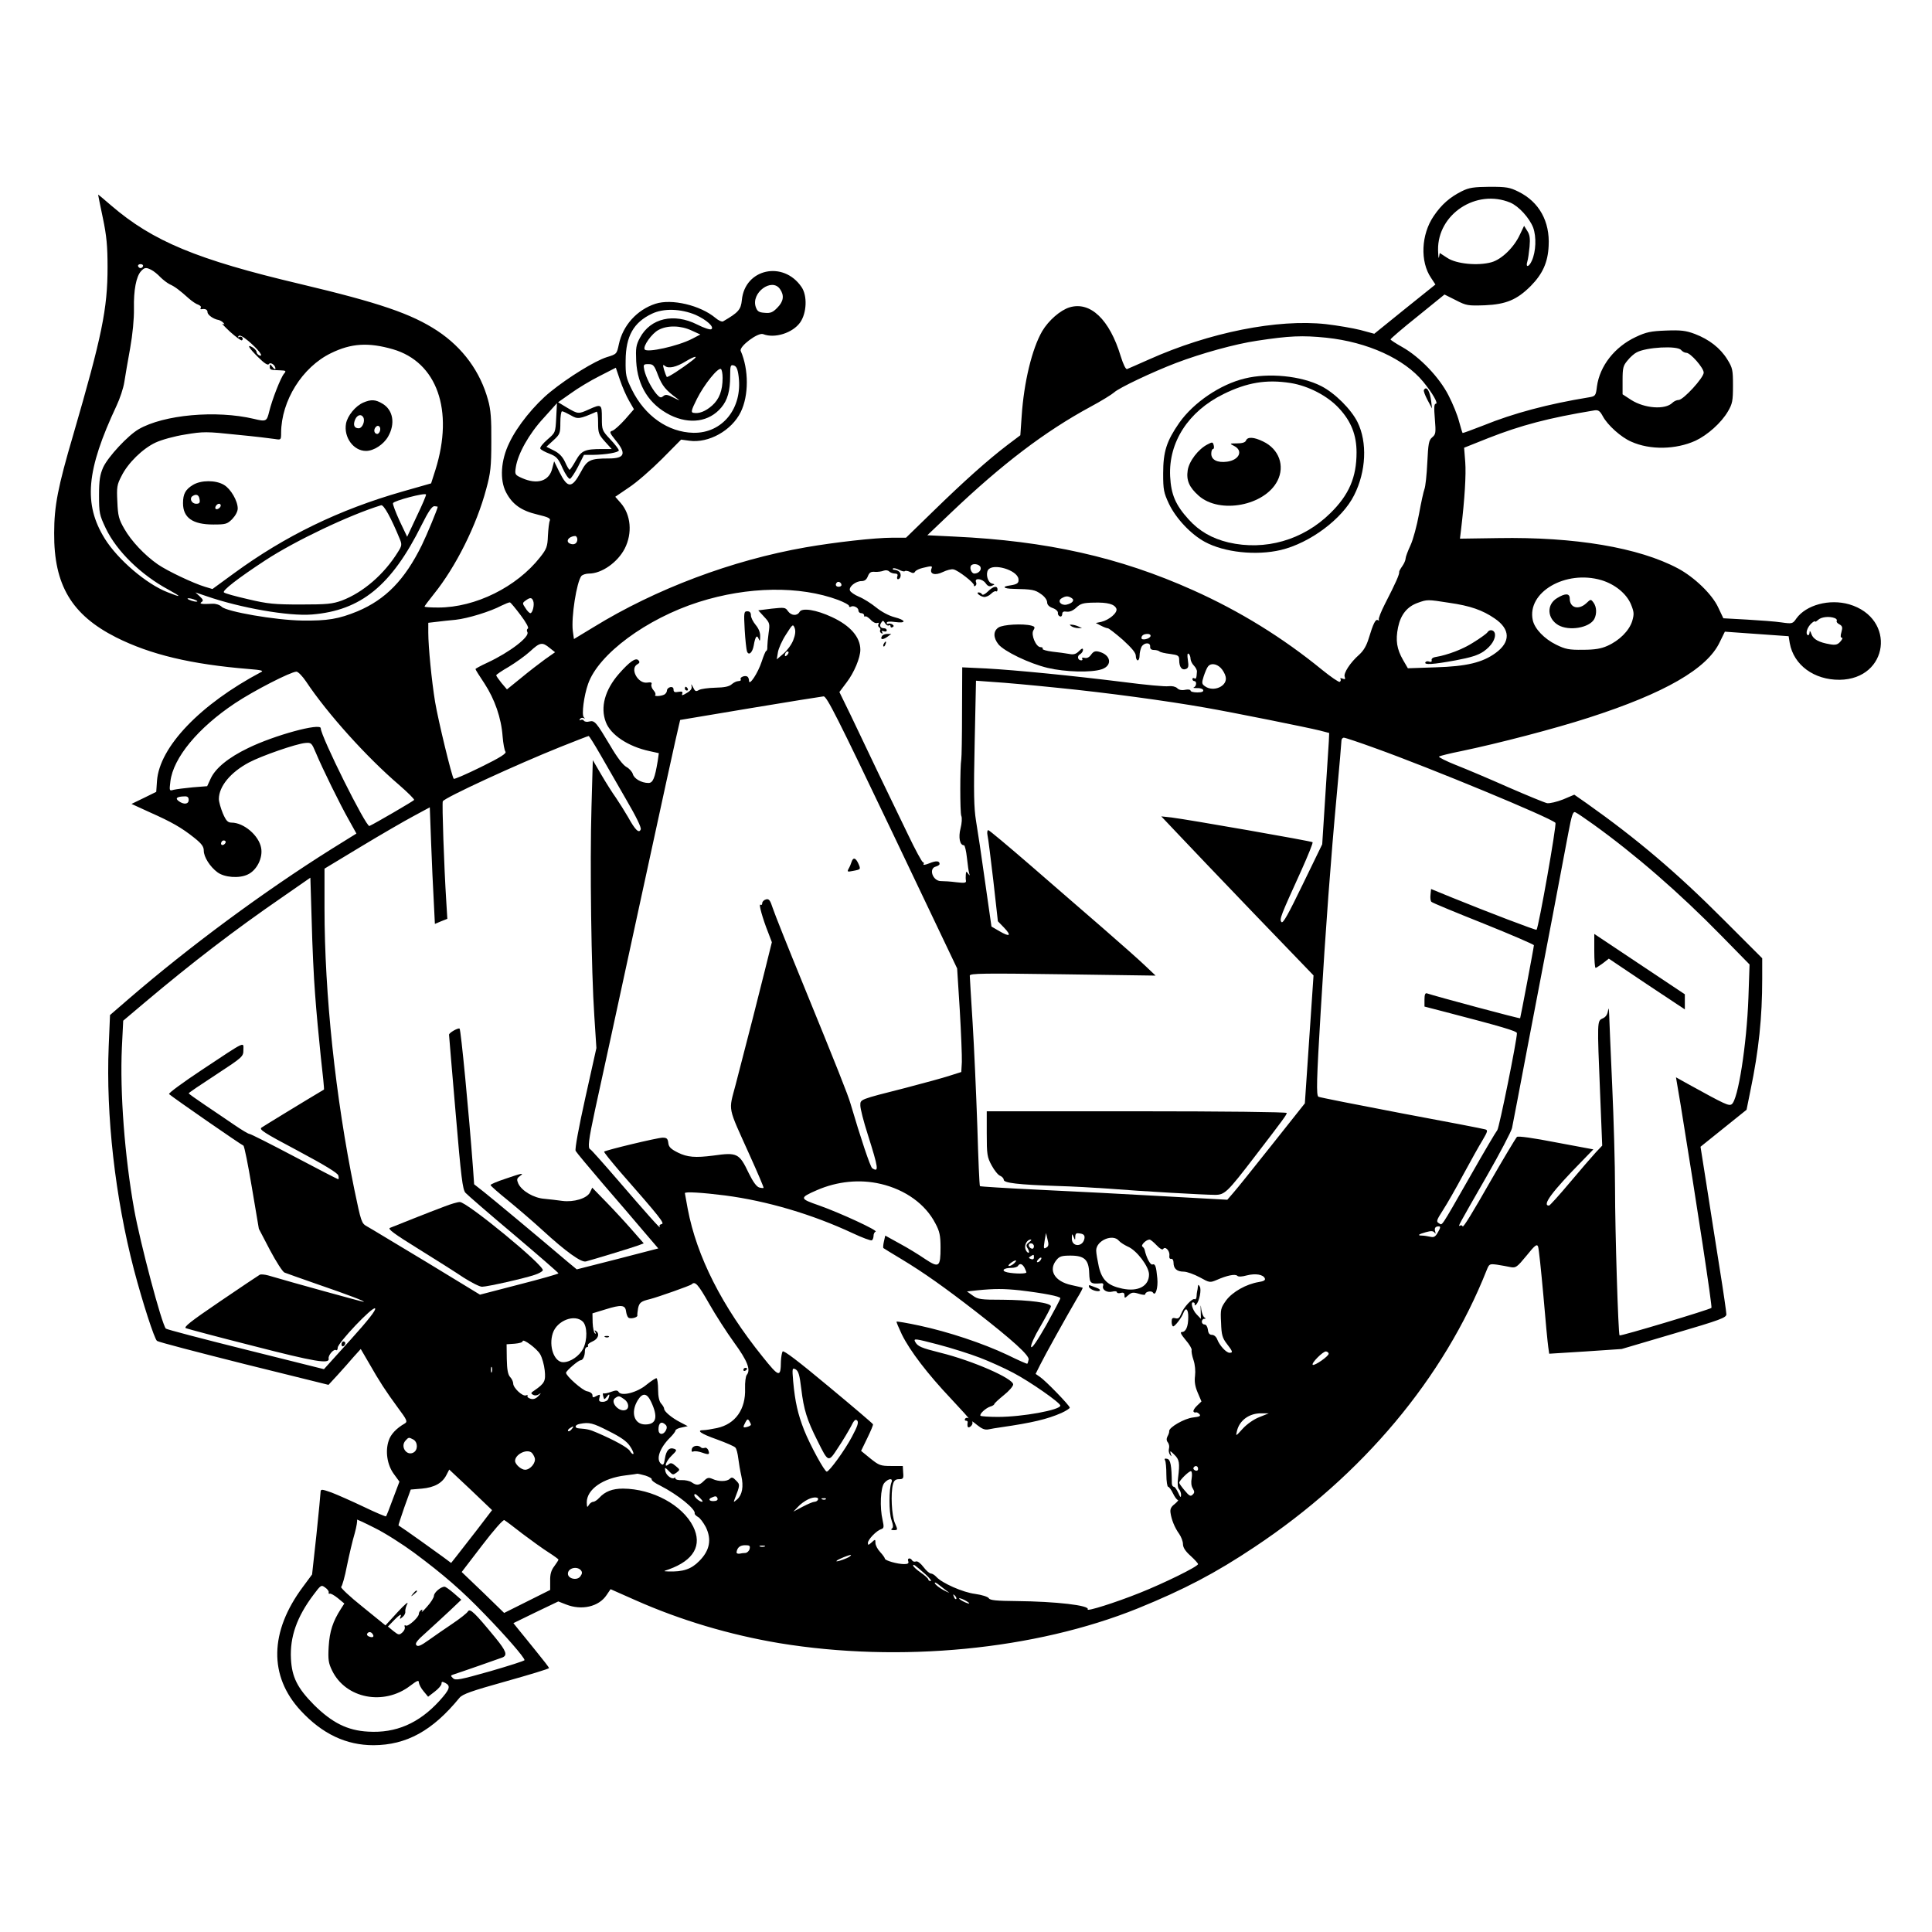<?xml version="1.0" standalone="no"?>
<!DOCTYPE svg PUBLIC "-//W3C//DTD SVG 20010904//EN"
 "http://www.w3.org/TR/2001/REC-SVG-20010904/DTD/svg10.dtd">
<svg version="1.0" xmlns="http://www.w3.org/2000/svg"
 width="1024pt" height="1024pt" viewBox="0 0 1024 1024"
 preserveAspectRatio="xMidYMid meet">
<g transform="translate(0,1024) scale(0.1,-0.1)"
fill="#000000" stroke="none">
<path d="M7749 9227 c-64 -32 -108 -70 -150 -132 -67 -98 -73 -242 -14 -328
l23 -35 -162 -130 -162 -131 -74 20 c-40 10 -122 24 -182 31 -256 28 -617 -43
-940 -188 -57 -25 -108 -48 -114 -50 -7 -3 -20 23 -34 68 -59 195 -161 292
-271 259 -49 -15 -111 -69 -145 -126 -54 -93 -97 -270 -109 -451 l-7 -101 -69
-52 c-106 -81 -231 -193 -390 -348 l-147 -143 -73 0 c-91 0 -304 -24 -459 -51
-389 -68 -794 -220 -1124 -423 l-104 -63 -6 43 c-9 72 20 260 46 292 6 6 24
12 40 12 67 0 151 59 189 132 42 82 33 180 -21 242 l-29 33 72 49 c40 26 118
94 175 151 l102 103 44 -6 c102 -14 224 54 272 152 43 88 43 225 0 324 -10 23
92 100 119 89 61 -24 156 6 196 62 35 50 39 142 7 188 -96 141 -300 97 -316
-69 -5 -51 -18 -66 -99 -113 -6 -4 -25 4 -41 18 -80 67 -232 103 -318 75 -98
-32 -173 -115 -194 -215 -11 -51 -11 -52 -64 -68 -63 -20 -203 -106 -299 -184
-84 -68 -176 -181 -218 -271 -45 -92 -51 -196 -17 -261 33 -64 81 -98 166
-118 58 -14 71 -20 66 -33 -4 -8 -8 -44 -10 -80 -2 -57 -7 -70 -41 -113 -124
-158 -343 -267 -540 -267 -40 0 -73 2 -73 5 0 3 23 33 50 67 116 144 226 364
277 556 23 84 27 118 27 252 1 119 -3 170 -17 219 -41 151 -134 278 -268 367
-138 91 -308 149 -729 249 -546 129 -780 226 -1001 416 -38 33 -69 59 -69 57
0 -2 11 -57 25 -123 20 -95 25 -150 25 -261 0 -222 -30 -366 -182 -889 -81
-275 -101 -377 -101 -520 -2 -276 93 -434 328 -553 183 -92 399 -143 704 -168
65 -5 80 -9 65 -16 -323 -171 -539 -397 -552 -577 l-4 -58 -65 -32 -66 -32 96
-44 c117 -52 168 -81 236 -135 40 -32 51 -47 51 -69 0 -33 33 -85 72 -114 37
-28 116 -34 161 -12 48 22 81 88 71 141 -12 66 -92 134 -157 134 -20 0 -29 10
-46 49 -11 27 -21 61 -21 76 0 67 62 142 160 194 66 35 250 99 298 103 32 3
34 0 56 -52 35 -84 130 -277 175 -356 l40 -72 -132 -82 c-360 -226 -755 -518
-1078 -797 l-96 -83 -7 -167 c-15 -363 34 -800 134 -1183 45 -171 108 -366
122 -377 7 -6 215 -60 461 -122 l448 -111 48 52 c26 29 65 72 85 96 l38 42 42
-72 c58 -102 91 -152 154 -238 50 -67 53 -75 37 -85 -44 -25 -75 -58 -85 -91
-19 -56 -8 -128 27 -176 l30 -41 -34 -90 c-18 -50 -35 -92 -37 -94 -2 -2 -55
20 -117 50 -63 30 -140 64 -171 76 -54 19 -58 19 -59 3 0 -9 -10 -111 -22
-227 l-23 -210 -48 -65 c-178 -238 -182 -474 -12 -657 114 -123 240 -183 386
-183 174 1 312 76 455 251 17 20 62 36 248 88 125 35 227 66 227 70 0 3 -30
42 -66 86 -35 44 -78 96 -94 116 l-29 36 119 58 119 57 41 -16 c83 -33 174
-12 215 50 l21 31 131 -58 c241 -107 501 -184 763 -228 639 -105 1355 -36
1900 184 246 100 412 187 620 326 573 381 1003 895 1230 1468 13 32 15 33 54
28 23 -4 55 -9 72 -13 28 -5 34 -1 85 61 44 55 55 63 61 48 4 -10 16 -126 28
-258 11 -132 23 -256 26 -275 l5 -35 192 12 192 13 278 82 c245 72 277 84 277
102 0 11 -16 122 -36 246 -20 124 -50 319 -68 433 l-33 209 122 98 122 98 21
104 c44 211 62 387 62 590 l0 109 -202 202 c-253 254 -464 432 -728 619 l-66
46 -59 -25 c-33 -13 -71 -22 -85 -20 -14 3 -106 41 -205 84 -99 44 -224 97
-278 118 -53 21 -94 42 -90 45 5 4 58 17 118 29 197 41 496 119 675 177 404
130 629 260 695 401 l27 55 84 -6 c46 -3 122 -9 169 -12 l85 -6 6 -37 c21
-116 129 -195 264 -194 261 3 302 326 51 400 -105 30 -228 -3 -280 -75 -19
-28 -22 -29 -78 -21 -32 5 -114 11 -183 15 l-126 7 -27 57 c-32 70 -127 161
-213 207 -208 111 -547 168 -953 161 l-203 -3 6 50 c19 160 27 289 22 356 l-6
76 128 51 c173 68 320 107 563 147 20 3 29 -3 44 -31 25 -47 97 -112 151 -135
100 -45 236 -42 340 5 64 30 137 95 172 155 24 41 27 56 27 137 0 83 -2 94
-30 139 -37 60 -96 106 -172 135 -48 18 -74 21 -153 18 -80 -3 -105 -8 -160
-34 -113 -53 -191 -154 -206 -262 -6 -50 -8 -52 -43 -58 -215 -35 -399 -84
-559 -149 -59 -23 -108 -41 -110 -40 -2 2 -10 29 -19 62 -8 32 -33 94 -56 138
-49 96 -152 203 -244 255 -34 19 -63 38 -63 41 0 4 64 59 143 122 l143 116 60
-30 c56 -29 64 -30 154 -27 112 5 170 29 243 102 63 64 91 125 95 213 7 129
-50 233 -160 287 -46 23 -64 26 -152 26 -84 -1 -109 -4 -147 -23z m256 -61
c45 -19 101 -81 121 -132 18 -49 15 -128 -7 -176 -15 -34 -34 -38 -24 -5 4 12
9 48 12 79 4 45 1 64 -12 84 l-17 27 -22 -46 c-31 -68 -97 -132 -151 -147 -72
-20 -186 -9 -234 23 l-40 26 -4 -22 c-2 -12 -4 5 -5 38 -3 190 203 326 383
251z m-7247 -337 c-2 -6 -8 -10 -13 -10 -5 0 -11 4 -13 10 -2 6 4 11 13 11 9
0 15 -5 13 -11z m45 -20 c12 -6 33 -23 47 -38 14 -14 36 -31 50 -38 27 -12 53
-32 101 -75 17 -15 39 -30 50 -33 10 -4 17 -11 13 -16 -3 -5 -2 -9 3 -8 21 4
33 -2 33 -16 0 -14 32 -37 59 -41 7 -2 19 -8 25 -15 8 -9 7 -10 -4 -5 -8 4 10
-15 40 -43 30 -27 58 -47 62 -45 5 3 6 10 2 15 -3 5 -10 6 -16 3 -7 -4 -8 -2
-4 4 5 8 22 0 52 -25 51 -43 85 -86 59 -77 -8 4 -15 11 -15 18 0 6 -9 17 -20
24 -35 21 -22 -2 29 -52 31 -31 51 -44 56 -36 8 13 35 -5 35 -24 0 -6 -7 -2
-15 8 -13 17 -15 18 -15 3 0 -18 3 -18 57 -20 28 -1 31 -3 19 -17 -18 -20 -64
-139 -79 -201 -13 -53 -16 -55 -82 -39 -199 47 -477 22 -610 -55 -57 -33 -162
-146 -188 -202 -17 -39 -22 -67 -22 -148 0 -95 2 -104 36 -176 58 -121 186
-246 333 -325 71 -39 69 -43 -6 -13 -113 44 -263 173 -332 283 -115 185 -99
363 62 706 17 36 36 92 41 125 5 33 19 114 31 180 13 73 21 155 20 210 -2 97
12 169 37 197 19 21 27 22 56 7z m3331 -101 c24 -34 19 -66 -14 -99 -24 -25
-37 -30 -67 -27 -31 2 -39 8 -47 30 -27 76 85 158 128 96z m-447 -137 c58 -26
101 -65 83 -76 -6 -4 -40 7 -75 25 -123 62 -247 34 -303 -70 -21 -39 -23 -55
-20 -125 7 -131 69 -229 180 -285 104 -51 207 -36 271 40 33 39 47 88 47 167
0 55 2 61 19 56 14 -4 21 -18 26 -59 21 -168 -86 -301 -240 -298 -134 3 -257
89 -326 229 -31 63 -34 77 -33 155 1 128 42 201 139 247 62 30 153 27 232 -6z
m-21 -83 l46 -21 -44 -23 c-76 -39 -240 -75 -251 -56 -11 16 38 85 73 103 47
26 119 24 176 -3z m3364 -38 c219 -23 413 -112 513 -233 50 -61 82 -117 67
-117 -9 0 -10 -21 -5 -80 6 -74 5 -82 -14 -98 -18 -15 -21 -32 -26 -134 -3
-65 -10 -128 -15 -140 -5 -13 -18 -72 -29 -133 -11 -60 -31 -135 -45 -165 -14
-30 -26 -62 -26 -70 0 -9 -8 -27 -17 -40 -10 -14 -17 -27 -17 -30 3 -12 -19
-61 -75 -170 -21 -41 -36 -79 -33 -84 3 -5 1 -6 -5 -3 -12 8 -25 -19 -48 -95
-12 -40 -27 -66 -51 -88 -47 -41 -84 -98 -77 -117 5 -13 2 -15 -11 -10 -9 4
-15 3 -11 -2 3 -5 1 -12 -4 -15 -5 -3 -47 26 -94 64 -208 170 -436 311 -684
422 -390 175 -775 261 -1265 284 l-143 7 125 119 c271 258 498 431 740 562 58
31 114 66 125 76 25 24 205 109 328 156 134 51 314 101 430 118 171 26 239 29
367 16z m-4948 -61 c234 -68 325 -323 226 -639 l-23 -72 -151 -43 c-336 -96
-622 -235 -893 -433 l-115 -84 -40 12 c-60 18 -198 83 -250 119 -69 48 -140
123 -177 188 -29 50 -34 69 -37 143 -4 78 -2 91 22 137 34 69 112 145 180 177
32 15 100 34 158 43 96 16 112 16 272 -1 94 -9 186 -20 204 -23 31 -5 32 -5
32 33 1 170 112 348 264 422 108 53 199 58 328 21z m6828 -4 c7 -8 19 -15 28
-15 22 0 92 -80 92 -105 0 -27 -108 -145 -133 -145 -10 0 -25 -7 -33 -15 -38
-38 -147 -30 -218 15 l-46 30 0 74 c0 66 3 78 26 105 14 18 36 37 48 43 51 28
216 37 236 13z m-5240 -55 c-58 -45 -131 -92 -136 -88 -2 3 -9 20 -14 37 -8
28 -7 31 5 21 18 -15 60 -6 110 25 48 29 70 32 35 5z m-182 -80 c22 -55 40
-78 102 -123 17 -12 11 -10 -17 4 -35 18 -45 20 -58 9 -12 -10 -18 -8 -35 11
-28 33 -56 88 -65 127 -6 30 -5 32 22 32 25 0 31 -6 51 -60z m-154 -134 l26
-45 -47 -54 c-27 -30 -57 -57 -67 -60 -17 -5 -16 -10 17 -51 58 -70 49 -96
-36 -96 -99 0 -115 -8 -148 -71 -48 -89 -70 -89 -114 -1 l-28 57 -10 -38 c-16
-67 -79 -87 -160 -51 -38 17 -39 19 -33 58 11 71 70 177 147 260 l71 79 -4
-78 c-4 -78 -4 -78 -47 -115 -24 -21 -41 -42 -37 -48 3 -6 25 -18 49 -27 36
-14 46 -24 69 -77 15 -33 33 -58 39 -56 6 2 26 32 43 65 l31 62 46 0 c71 1
139 13 139 24 0 5 -20 32 -45 58 -44 47 -45 50 -45 114 0 73 -2 75 -69 45 -55
-25 -57 -25 -115 9 l-48 29 67 47 c37 27 105 68 153 92 l86 44 22 -65 c12 -36
34 -86 48 -110z m496 121 c0 -67 -18 -113 -55 -146 -36 -32 -71 -45 -100 -39
-14 2 -11 14 19 74 38 76 112 168 127 158 5 -3 9 -24 9 -47z m-805 -198 c37
-22 46 -21 137 19 5 2 8 -24 8 -57 0 -56 3 -64 36 -101 l36 -40 -50 0 c-92 0
-110 -8 -140 -61 -15 -27 -30 -49 -33 -49 -3 0 -14 18 -24 41 -13 28 -31 47
-59 61 l-40 20 37 34 c35 32 37 38 37 94 0 33 4 60 9 60 6 0 26 -10 46 -21z
m-816 -535 l-51 -109 -40 84 c-21 46 -37 88 -35 94 4 13 171 57 175 46 2 -3
-20 -55 -49 -115z m-90 -121 c12 -29 11 -36 -10 -69 -73 -118 -184 -214 -297
-257 -50 -18 -78 -21 -217 -21 -140 0 -175 3 -280 28 -66 15 -124 31 -128 36
-11 9 74 75 219 170 157 103 447 241 614 292 14 4 53 -67 99 -179z m201 171
c0 -10 -58 -150 -84 -203 -91 -185 -192 -288 -341 -351 -100 -41 -159 -51
-295 -49 -140 2 -399 47 -425 73 -10 10 -31 17 -49 16 -56 -3 -72 -1 -58 9 11
7 9 13 -9 30 l-23 21 59 -20 c179 -62 435 -107 558 -97 260 21 422 153 582
475 36 72 55 100 68 99 9 -1 17 -2 17 -3z m740 -173 c0 -21 -17 -31 -37 -23
-28 10 -11 39 25 41 6 1 12 -8 12 -18z m2137 -147 c6 -16 -11 -34 -33 -34 -14
0 -26 28 -18 41 9 15 44 10 51 -7z m-260 -8 c-11 -29 19 -38 60 -18 21 10 46
17 57 14 25 -5 112 -73 108 -84 -1 -5 2 -7 7 -3 6 3 8 12 4 20 -9 24 34 18 51
-6 11 -16 20 -19 33 -14 17 8 17 8 1 12 -22 5 -35 50 -21 72 25 38 154 0 161
-47 3 -22 -5 -29 -45 -35 -45 -6 -35 -17 18 -18 101 -2 115 -5 147 -28 18 -12
32 -31 32 -43 0 -13 10 -24 30 -31 17 -6 29 -18 27 -26 -1 -7 4 -16 11 -18 6
-3 12 3 12 12 0 12 7 16 24 13 16 -2 34 6 51 22 22 21 37 25 92 26 74 2 110
-8 120 -32 8 -21 -38 -60 -80 -70 l-29 -6 27 -14 c15 -8 32 -14 37 -14 5 0 41
-28 79 -61 48 -44 69 -69 69 -85 0 -13 5 -24 10 -24 6 0 10 12 10 26 0 14 5
34 10 45 13 24 48 26 46 2 -1 -12 6 -18 21 -18 12 0 25 -4 29 -8 4 -4 29 -10
56 -13 43 -6 48 -9 48 -33 0 -36 14 -55 35 -47 14 5 16 14 11 47 -4 27 -3 38
4 34 5 -3 10 -15 10 -26 0 -10 8 -27 18 -37 9 -9 17 -24 16 -32 -2 -35 -5 -41
-14 -35 -5 3 -10 1 -10 -4 0 -6 5 -11 10 -11 14 0 12 -27 -2 -33 -7 -3 0 -4
16 -4 16 1 31 -4 33 -10 3 -9 -7 -13 -31 -13 -20 0 -36 4 -36 10 0 5 -13 7
-28 4 -18 -4 -34 -1 -43 9 -9 8 -27 12 -45 10 -17 -3 -124 7 -239 22 -273 34
-568 63 -727 72 l-128 6 -1 -234 c0 -129 -2 -243 -4 -253 -7 -39 -7 -282 0
-300 5 -10 3 -40 -4 -67 -12 -47 -4 -89 18 -89 5 0 12 -30 16 -67 4 -36 9 -74
12 -82 4 -14 4 -14 -6 -1 -9 13 -11 12 -12 -5 -1 -11 -1 -26 1 -34 1 -11 -9
-12 -52 -7 -29 4 -65 6 -80 6 -44 -1 -68 67 -28 77 11 3 20 9 20 14 0 17 -19
18 -55 3 -20 -8 -34 -10 -30 -5 3 6 2 11 -3 11 -5 0 -41 66 -80 148 -39 81
-110 228 -158 327 -47 99 -113 236 -145 304 l-60 123 39 52 c39 51 72 130 72
172 0 67 -53 128 -150 173 -83 39 -159 51 -172 28 -13 -23 -44 -21 -62 4 -13
20 -19 20 -86 13 l-71 -9 31 -34 c30 -32 31 -37 24 -85 -4 -28 -7 -61 -7 -73
1 -13 -2 -23 -6 -23 -3 0 -14 -26 -24 -57 -20 -61 -67 -132 -67 -101 0 9 -4
19 -9 22 -13 8 -42 -4 -35 -15 3 -5 -3 -9 -12 -9 -10 0 -26 -8 -36 -17 -14
-12 -38 -17 -86 -18 -37 -1 -76 -6 -87 -12 -17 -10 -21 -8 -32 15 -8 16 -11
19 -8 7 4 -15 -3 -25 -25 -38 -23 -14 -28 -15 -24 -4 4 11 -1 13 -20 10 -20
-4 -26 -1 -26 12 0 10 -6 15 -17 13 -10 -2 -18 -10 -18 -18 0 -8 -7 -18 -15
-22 -20 -9 -55 -10 -47 -1 4 3 0 14 -9 24 -9 10 -14 24 -11 32 4 10 -3 12 -23
9 -49 -7 -93 74 -52 97 13 7 14 13 5 22 -14 14 -46 -8 -103 -73 -74 -85 -99
-177 -69 -255 25 -68 119 -130 231 -154 l50 -11 -6 -42 c-15 -90 -25 -116 -49
-116 -37 0 -77 23 -83 48 -4 12 -19 29 -34 37 -17 9 -49 50 -85 112 -74 124
-83 136 -111 129 -13 -4 -26 -1 -29 4 -4 6 -11 7 -17 4 -7 -4 -8 -2 -4 5 4 6
13 8 19 5 9 -5 9 -4 1 5 -12 13 1 114 23 176 55 158 310 346 586 434 261 83
536 87 740 11 31 -12 57 -26 57 -31 0 -6 4 -8 9 -5 14 9 41 -4 41 -20 0 -8 7
-14 15 -14 8 0 15 -5 15 -12 0 -6 3 -9 6 -5 3 3 16 -5 28 -17 11 -13 27 -21
35 -18 8 3 11 0 7 -6 -3 -6 -2 -13 4 -17 6 -4 8 -10 5 -15 -3 -5 0 -12 6 -16
8 -4 9 -3 5 4 -5 8 -2 10 8 6 9 -3 16 -1 16 5 0 6 -6 11 -14 11 -20 0 -27 13
-15 30 8 13 11 12 20 -3 6 -9 14 -15 20 -12 5 4 9 1 9 -5 0 -6 5 -8 11 -4 8 4
7 9 -2 15 -7 4 -17 5 -21 3 -4 -3 -8 -1 -8 5 0 7 17 8 45 4 61 -8 58 10 -5 26
-30 8 -69 29 -97 52 -26 21 -67 47 -90 56 -24 10 -45 25 -48 33 -8 19 30 50
61 50 17 0 27 8 34 26 8 20 16 25 38 23 15 -1 35 2 45 6 11 4 23 3 30 -4 6 -6
20 -11 30 -11 13 0 17 -5 13 -15 -3 -8 -1 -15 3 -15 15 0 20 27 8 39 -6 6 -18
11 -26 11 -8 0 -11 3 -8 7 4 3 18 0 32 -7 14 -7 28 -11 31 -7 4 3 16 1 27 -4
14 -8 22 -8 27 1 4 7 23 16 41 20 49 12 52 11 46 -4z m3551 -61 c72 -22 132
-71 156 -127 17 -42 18 -52 7 -90 -16 -51 -68 -103 -131 -131 -33 -15 -67 -21
-130 -21 -74 -1 -93 3 -142 27 -63 31 -114 84 -124 130 -32 148 174 268 364
212z m-4028 -26 c0 -5 -7 -9 -15 -9 -15 0 -20 12 -9 23 8 8 24 -1 24 -14z
m1220 -69 c18 -11 4 -28 -28 -35 -30 -5 -49 20 -25 34 22 13 34 13 53 1z
m-4645 -10 c13 -5 14 -9 5 -9 -8 0 -24 4 -35 9 -13 5 -14 9 -5 9 8 0 24 -4 35
-9z m1791 -5 c8 -19 -3 -65 -15 -65 -5 0 -17 12 -26 27 -17 25 -17 27 1 40 23
17 33 17 40 -2z m4855 -10 c112 -16 177 -39 241 -83 84 -57 85 -125 5 -183
-70 -51 -154 -71 -318 -76 l-147 -5 -25 43 c-34 59 -41 105 -27 174 14 67 48
110 105 130 50 18 51 18 166 0z m-4922 -65 c29 -38 45 -68 39 -71 -6 -4 -7
-12 -3 -19 15 -24 -93 -107 -211 -162 -35 -16 -64 -32 -64 -34 0 -3 21 -37 48
-77 54 -83 89 -182 96 -281 3 -37 10 -74 15 -80 7 -9 -27 -31 -129 -81 -77
-38 -142 -66 -145 -63 -10 10 -82 307 -99 408 -18 110 -36 292 -36 367 l0 52
43 5 c23 3 69 8 102 11 65 7 185 44 243 75 21 10 40 18 45 17 4 -1 29 -31 56
-67z m6965 -16 c9 -3 14 -10 11 -15 -3 -4 3 -13 14 -18 16 -9 18 -16 11 -41
-6 -20 -5 -30 2 -30 6 0 3 -9 -8 -21 -14 -16 -26 -19 -54 -14 -59 10 -89 26
-99 54 -6 18 -10 20 -10 8 -1 -10 -5 -16 -10 -13 -13 8 -2 42 20 62 10 9 19
14 19 10 0 -4 7 0 16 8 16 16 59 21 88 10z m-5520 -118 c-9 -23 -32 -54 -52
-71 l-35 -30 6 37 c3 20 22 63 43 95 35 55 37 57 46 34 6 -17 3 -37 -8 -65z
m1894 22 c-5 -15 -48 -24 -48 -10 0 14 12 22 33 22 10 0 17 -5 15 -12z m-3185
-62 l29 -23 -54 -38 c-29 -21 -86 -65 -127 -99 l-74 -60 -29 34 c-15 19 -28
37 -28 41 0 3 30 24 67 45 36 22 87 58 112 81 53 49 65 51 104 19z m1259 -38
c-7 -7 -12 -8 -12 -2 0 14 12 26 19 19 2 -3 -1 -11 -7 -17z m2298 -68 c11 -11
23 -32 26 -46 13 -50 -64 -85 -110 -51 -17 12 -17 18 -6 53 7 21 17 45 23 52
14 18 44 15 67 -8z m-4848 -72 c113 -170 322 -402 494 -549 46 -40 81 -75 79
-79 -4 -6 -208 -125 -237 -138 -17 -8 -258 476 -258 518 0 30 -246 -37 -385
-105 -104 -50 -174 -107 -199 -163 l-18 -39 -76 -6 c-43 -4 -88 -10 -101 -13
-24 -7 -24 -6 -18 44 15 125 146 284 343 415 99 66 294 166 325 167 9 0 32
-24 51 -52z m3988 -34 c252 -25 577 -69 780 -105 149 -26 541 -105 605 -121
l50 -13 -2 -45 c-2 -25 -10 -157 -19 -295 l-16 -250 -103 -212 c-77 -159 -105
-210 -113 -200 -12 14 -5 31 106 275 35 78 62 145 59 148 -6 6 -659 120 -747
131 l-55 6 90 -95 c50 -53 231 -243 403 -422 l314 -326 -23 -339 -23 -339
-173 -218 c-96 -121 -188 -236 -206 -256 l-32 -37 -345 19 c-190 11 -484 26
-654 34 -169 8 -310 17 -312 19 -3 2 -9 145 -14 318 -6 173 -17 420 -25 549
-8 129 -15 241 -15 249 0 12 76 13 493 7 l492 -7 -56 53 c-30 29 -132 119
-225 200 -93 80 -265 230 -383 332 -118 102 -218 186 -223 186 -5 0 -7 -12 -4
-27 4 -16 17 -124 31 -242 l24 -214 32 -33 c42 -44 32 -52 -23 -20 l-43 25
-34 238 c-18 131 -40 276 -48 323 -11 69 -13 147 -7 414 l7 328 96 -7 c53 -3
206 -17 341 -31z m-881 -765 l344 -722 14 -221 c7 -121 12 -245 11 -275 l-3
-53 -60 -19 c-33 -11 -139 -40 -235 -65 -248 -63 -240 -60 -240 -94 0 -16 17
-84 39 -152 58 -183 60 -203 24 -180 -10 6 -62 162 -115 342 -13 46 -74 199
-250 630 -80 195 -153 378 -162 406 -14 43 -20 51 -36 47 -11 -3 -20 -12 -20
-20 0 -8 -4 -12 -10 -8 -10 6 12 -74 42 -149 l19 -50 -36 -145 c-34 -138 -83
-329 -156 -610 -38 -145 -45 -108 75 -375 42 -93 75 -170 73 -172 -1 -2 -12
-1 -23 2 -14 4 -33 30 -55 75 -51 107 -61 112 -189 94 -94 -12 -137 -9 -187
16 -38 19 -49 30 -51 52 -3 22 -8 27 -30 27 -27 0 -301 -66 -310 -74 -2 -3 36
-50 84 -106 215 -245 238 -275 221 -278 -10 -2 -14 -8 -10 -15 10 -19 -75 77
-224 250 -75 87 -140 160 -144 161 -15 6 -10 47 25 210 19 86 125 573 235
1082 110 509 204 938 209 954 l7 30 370 62 c204 34 379 62 390 63 17 1 73
-111 364 -720z m-1548 413 c30 -53 93 -161 138 -240 52 -89 81 -148 77 -158
-9 -23 -29 -4 -67 65 -18 31 -47 77 -64 102 -18 25 -53 80 -78 123 l-45 77 -7
-248 c-9 -299 -1 -874 15 -1108 l11 -170 -59 -265 c-34 -153 -56 -271 -51
-280 4 -8 70 -87 146 -176 76 -88 173 -201 215 -251 l77 -90 -216 -56 -216
-55 -46 38 c-161 137 -404 339 -447 373 l-51 40 -6 86 c-22 296 -64 731 -71
739 -7 6 -56 -22 -56 -32 0 -6 16 -193 35 -415 29 -343 37 -406 52 -423 10
-11 125 -111 256 -221 130 -110 237 -203 237 -206 0 -3 -94 -30 -208 -59
l-208 -54 -284 173 c-157 94 -298 180 -315 189 -29 16 -31 23 -67 196 -100
488 -158 1036 -158 1490 l0 210 192 116 c106 64 232 137 279 162 l87 47 7
-188 c4 -104 10 -242 14 -309 l6 -121 33 14 33 13 -6 98 c-11 171 -23 517 -18
525 11 20 391 195 623 288 80 32 147 58 150 58 3 0 30 -43 61 -97z m4109 32
c295 -106 921 -365 954 -395 8 -7 -89 -555 -100 -567 -3 -4 -257 93 -449 171
l-110 45 -3 -30 c-2 -17 0 -34 5 -38 4 -5 128 -56 276 -115 147 -59 267 -111
267 -115 0 -10 -71 -384 -73 -387 -3 -3 -447 116 -494 132 -9 3 -13 -7 -13
-33 l0 -37 108 -28 c300 -78 382 -102 382 -113 0 -38 -94 -502 -104 -514 -7
-8 -72 -118 -144 -245 -163 -285 -146 -259 -166 -248 -15 8 -12 16 22 69 21
32 70 118 108 189 39 72 84 153 102 182 27 46 29 53 14 57 -9 3 -210 42 -447
86 -236 45 -433 84 -437 87 -12 7 -10 88 12 453 26 440 54 812 85 1147 14 150
25 280 25 288 0 8 6 15 13 15 7 0 82 -25 167 -56z m-6290 -274 c0 -23 -26 -26
-53 -6 -20 15 -10 24 31 25 16 1 22 -5 22 -19z m7443 -128 c224 -161 459 -365
681 -592 l149 -152 -6 -176 c-9 -248 -55 -544 -89 -565 -15 -10 -33 -2 -234
109 l-61 34 25 -148 c87 -535 168 -1068 163 -1074 -8 -9 -482 -151 -487 -146
-7 7 -24 554 -24 778 0 124 -7 369 -15 545 -8 176 -15 345 -16 375 -1 34 -4
43 -6 24 -3 -21 -12 -35 -29 -42 -29 -14 -29 -10 -13 -400 l11 -274 -34 -36
c-19 -21 -81 -92 -137 -159 -57 -68 -107 -123 -111 -123 -39 0 16 74 175 236
l60 62 -198 37 c-118 23 -201 35 -207 29 -8 -9 -75 -121 -141 -236 -94 -165
-144 -247 -147 -238 -2 6 -8 7 -14 4 -13 -8 -10 -3 142 262 70 122 130 237
134 255 4 19 41 212 82 429 42 217 102 535 135 705 32 171 69 363 81 428 18
96 25 117 37 112 8 -3 51 -32 94 -63z m-7252 -105 c-13 -13 -26 -3 -16 12 3 6
11 8 17 5 6 -4 6 -10 -1 -17z m479 -796 c6 -86 20 -234 30 -330 11 -96 19
-175 17 -176 -96 -57 -317 -192 -330 -201 -16 -10 8 -26 191 -123 144 -77 211
-118 215 -131 3 -11 3 -20 -1 -20 -3 0 -107 54 -232 120 -125 66 -232 120
-238 120 -6 0 -41 21 -79 47 -37 25 -107 73 -155 105 -49 33 -88 61 -88 63 0
3 65 47 145 99 142 93 145 96 145 131 0 43 19 53 -219 -105 -101 -67 -180
-125 -175 -129 27 -23 381 -268 394 -273 5 -2 25 -102 45 -222 l37 -219 59
-113 c33 -62 67 -115 77 -119 9 -4 87 -31 172 -61 169 -58 260 -93 247 -94 -7
0 -378 102 -506 140 -19 5 -39 7 -45 3 -6 -3 -101 -67 -210 -141 -159 -108
-195 -137 -180 -142 10 -4 171 -47 357 -94 326 -84 405 -97 399 -67 -4 17 27
53 39 45 5 -3 9 3 9 13 1 26 186 221 198 208 7 -7 -37 -63 -130 -166 l-141
-156 -416 104 c-229 57 -419 107 -422 111 -22 24 -136 454 -168 632 -50 280
-76 619 -65 858 l7 142 116 98 c252 212 469 379 732 560 l144 100 7 -230 c3
-127 11 -301 18 -387z m2998 -1006 c131 -31 237 -107 290 -210 22 -41 27 -64
27 -127 0 -104 -8 -110 -82 -61 -32 22 -92 59 -135 82 l-76 42 -7 -31 c-4 -17
-5 -33 -3 -35 1 -1 46 -29 98 -60 116 -70 226 -148 390 -275 197 -153 286
-234 282 -256 -2 -10 -5 -20 -7 -22 -2 -2 -49 19 -106 47 -129 61 -312 122
-466 155 -65 14 -119 23 -121 21 -2 -1 11 -32 28 -68 43 -87 136 -209 261
-341 57 -61 99 -107 92 -103 -6 4 -14 3 -18 -3 -3 -5 -1 -10 4 -10 6 0 10 -3
10 -7 -4 -27 1 -35 16 -23 8 7 12 17 8 24 -4 6 8 -2 26 -17 25 -20 41 -27 60
-23 14 3 44 8 66 11 166 24 246 43 321 76 24 11 44 24 44 28 0 11 -129 144
-158 163 l-23 16 24 48 c24 49 137 252 196 353 18 29 31 54 29 56 -2 1 -29 7
-60 14 -88 19 -123 78 -79 132 16 20 28 24 75 24 74 0 97 -22 99 -94 2 -53 7
-57 61 -53 12 2 16 -3 13 -12 -8 -21 19 -39 48 -32 14 4 25 2 25 -3 0 -5 9 -7
20 -4 14 4 20 0 20 -12 0 -17 1 -17 20 0 17 15 26 17 55 8 19 -6 35 -8 35 -3
0 14 33 21 41 9 13 -22 28 25 23 76 -6 64 -11 78 -26 73 -11 -4 -32 36 -41 77
-1 6 -6 13 -12 18 -10 7 20 37 38 37 5 0 22 -14 37 -30 18 -19 31 -26 35 -20
11 17 36 -10 33 -34 -2 -13 2 -20 10 -18 7 1 12 -8 12 -21 0 -31 18 -47 54
-47 17 0 55 -14 85 -30 52 -29 54 -29 90 -14 54 24 98 33 109 22 6 -6 25 -5
50 2 46 12 88 5 96 -16 4 -9 -6 -15 -32 -19 -67 -11 -139 -52 -173 -97 -29
-41 -31 -47 -27 -119 2 -64 7 -81 31 -112 31 -40 33 -47 14 -47 -18 0 -53 39
-65 70 -5 14 -17 25 -28 25 -13 0 -20 8 -22 28 -2 15 -9 27 -18 27 -8 0 -14 7
-14 15 0 8 6 15 13 15 9 0 9 2 0 8 -6 4 -13 23 -16 42 -3 29 -4 28 -3 -7 l1
-43 -22 23 c-23 23 -35 68 -18 64 6 -1 9 -6 7 -12 -2 -5 2 -5 8 1 17 16 29 80
19 95 -7 12 -9 11 -10 -1 -1 -8 -2 -19 -4 -25 -1 -5 -3 -18 -3 -28 -1 -10 -6
-16 -10 -13 -12 7 -59 -43 -72 -78 -8 -21 -15 -27 -30 -23 -16 4 -20 0 -20
-19 0 -13 4 -24 8 -24 10 0 46 47 55 73 12 31 26 18 25 -25 0 -50 -13 -78 -34
-78 -11 0 -4 -13 20 -42 20 -23 34 -47 32 -54 -2 -6 2 -30 10 -53 8 -24 11
-58 8 -83 -4 -31 0 -56 14 -89 l20 -47 -23 -22 c-14 -13 -22 -27 -19 -32 3 -4
8 -6 12 -4 4 2 12 -2 19 -9 9 -10 2 -14 -34 -18 -45 -5 -127 -52 -126 -72 1
-5 -3 -18 -9 -28 -6 -12 -6 -23 2 -32 6 -8 9 -22 6 -32 -3 -10 -1 -25 5 -33 9
-12 10 -11 4 5 -5 17 -3 17 19 -5 27 -26 30 -43 20 -123 -4 -30 -2 -53 5 -60
6 -6 11 -20 11 -31 -1 -16 -4 -13 -15 12 -8 17 -18 32 -24 32 -5 0 -10 8 -10
18 -1 94 -7 127 -25 130 -12 3 -16 0 -11 -8 4 -6 7 -40 7 -76 0 -35 5 -64 9
-64 5 0 17 -16 26 -35 9 -19 21 -35 26 -35 5 0 -2 -9 -16 -21 -20 -15 -26 -27
-23 -47 5 -36 22 -79 46 -112 11 -16 20 -40 20 -54 0 -18 13 -38 40 -62 22
-20 40 -40 40 -44 0 -13 -184 -103 -310 -153 -130 -52 -283 -100 -275 -87 13
21 -168 42 -378 44 -106 1 -140 4 -146 15 -5 8 -37 18 -73 23 -64 8 -175 57
-205 90 -9 10 -22 18 -29 18 -7 0 -25 15 -39 34 -15 20 -32 33 -40 30 -7 -3
-16 -1 -20 5 -10 17 -28 13 -21 -4 4 -11 -2 -15 -22 -15 -36 0 -102 19 -102
29 0 4 -11 20 -25 35 -14 15 -25 36 -25 48 0 20 -1 21 -20 3 -17 -15 -20 -16
-20 -3 0 18 45 65 70 73 15 5 16 11 8 48 -16 68 -11 173 9 197 22 25 48 27 38
3 -14 -34 -14 -159 0 -199 10 -29 10 -41 2 -46 -7 -5 -3 -8 10 -8 22 0 22 1 6
38 -17 39 -23 157 -10 205 5 20 14 27 32 27 22 0 25 4 22 35 l-2 35 -61 0
c-57 0 -65 3 -111 40 l-49 40 33 68 c18 37 32 70 30 73 -1 4 -108 95 -237 202
-157 131 -237 192 -242 184 -4 -7 -8 -30 -9 -52 -1 -88 -9 -86 -97 24 -215
267 -349 531 -397 784 -8 43 -15 81 -15 83 0 9 93 3 212 -12 223 -29 463 -100
677 -200 51 -24 97 -41 102 -38 5 3 9 14 9 24 0 10 5 20 11 22 16 5 -187 99
-300 139 -104 36 -105 40 -11 81 108 47 228 59 338 33z m2954 -255 c-14 -25
-21 -30 -42 -25 -14 3 -33 6 -42 6 -28 0 -21 7 19 18 28 8 39 7 46 -2 6 -8 7
-7 4 5 -6 18 0 28 19 28 10 0 9 -8 -4 -30z m-1874 -33 c-7 -48 -69 -48 -67 0
0 25 1 26 9 8 8 -20 9 -20 9 1 1 17 6 20 27 16 18 -3 24 -10 22 -25z m-200
-48 c-17 -11 -18 -8 -11 37 l7 39 8 -34 c7 -25 6 -36 -4 -42z m383 34 c8 -9
29 -22 46 -30 47 -19 113 -106 113 -148 0 -62 -58 -93 -142 -75 -76 16 -107
45 -124 116 -7 33 -14 71 -14 86 0 53 89 91 121 51z m-477 -7 c-16 -13 -17
-18 -6 -35 7 -12 8 -21 3 -21 -5 0 -13 9 -16 20 -7 22 9 50 28 50 6 0 2 -6 -9
-14z m26 -22 c0 -9 -5 -14 -12 -12 -18 6 -21 28 -4 28 9 0 16 -7 16 -16z m0
-59 c0 -9 -6 -12 -16 -8 -13 5 -13 7 -2 14 17 11 18 11 18 -6z m35 -14 c-3 -6
-11 -11 -16 -11 -5 0 -4 6 3 14 14 16 24 13 13 -3z m-139 -16 c-8 -8 -20 -15
-27 -15 -7 0 -4 6 7 15 25 19 40 19 20 0z m54 -24 c5 -11 10 -22 10 -25 0 -8
-60 -8 -100 0 -37 8 -22 24 22 24 15 0 30 5 33 10 10 16 23 12 35 -9z m-1672
-190 c34 -60 94 -153 133 -207 71 -97 89 -145 67 -171 -6 -8 -10 -40 -9 -72 4
-110 -51 -189 -149 -210 -28 -6 -60 -11 -70 -11 -43 0 -16 -19 69 -49 49 -18
94 -37 99 -44 6 -7 12 -32 15 -57 3 -25 10 -66 16 -92 13 -57 5 -101 -22 -125
-20 -17 -20 -17 -13 2 29 75 29 76 7 98 -16 17 -23 19 -33 9 -15 -15 -59 -16
-91 -1 -21 9 -28 8 -46 -10 -25 -25 -39 -26 -66 -7 -11 7 -35 12 -52 11 -18
-1 -33 3 -33 8 0 6 -3 7 -6 4 -11 -10 -41 11 -47 33 -6 25 -3 25 21 0 17 -18
20 -18 38 -5 19 15 19 15 -5 35 -18 16 -27 18 -37 9 -29 -24 -14 17 16 46 27
26 29 30 13 36 -26 9 -42 -8 -49 -52 -5 -32 -9 -37 -20 -28 -29 24 -8 85 50
142 14 14 26 30 26 35 0 5 15 13 33 16 l32 7 -40 21 c-45 23 -85 57 -85 71 0
6 -7 18 -16 28 -10 11 -16 37 -16 73 0 31 -4 58 -8 61 -3 2 -27 -13 -53 -34
-50 -42 -133 -63 -148 -39 -6 10 -15 10 -40 1 -18 -7 -35 -10 -40 -8 -4 3 -5
-4 -2 -15 5 -19 6 -20 19 -3 14 19 18 14 8 -11 -3 -9 -16 -16 -29 -16 -19 0
-22 4 -18 21 5 19 4 20 -16 10 -17 -10 -21 -9 -21 4 0 9 -12 18 -29 21 -25 5
-111 81 -111 98 0 10 64 65 76 66 14 0 24 23 24 51 0 10 5 19 11 19 5 0 8 4 5
9 -3 5 8 14 24 21 31 13 40 42 18 56 -7 5 -8 3 -3 -6 5 -8 4 -11 -2 -7 -5 3
-11 29 -12 56 l-1 50 69 21 c83 26 105 24 109 -10 2 -14 7 -29 12 -33 9 -10
51 0 48 11 -1 4 1 21 4 39 7 30 16 36 65 48 39 10 213 71 219 78 18 18 34 0
92 -102z m1647 70 c126 -15 215 -32 215 -42 0 -5 -34 -69 -74 -141 -49 -86
-77 -127 -81 -117 -3 9 17 55 50 110 30 52 55 99 55 105 0 19 -116 34 -256 35
-115 0 -131 2 -158 22 l-31 22 55 6 c90 9 140 9 225 0z m-2316 -166 c24 -24
25 -97 2 -143 -20 -39 -68 -72 -106 -72 -48 0 -78 85 -55 154 22 67 116 103
159 61z m2104 -191 c50 -19 130 -55 177 -80 88 -46 250 -159 250 -174 0 -23
-200 -60 -331 -60 -47 0 -88 3 -92 6 -8 8 27 41 52 49 12 3 21 10 21 13 0 4
23 25 50 47 28 22 50 48 50 57 0 32 -215 126 -385 168 -103 26 -121 33 -135
59 -9 18 2 16 121 -15 73 -19 173 -51 222 -70z m-2330 18 c10 -17 21 -56 24
-85 6 -57 0 -69 -55 -107 -19 -12 -20 -16 -6 -23 9 -5 21 -4 32 4 11 8 10 5
-3 -9 -14 -15 -27 -20 -42 -16 -13 4 -20 10 -17 15 3 5 -1 6 -9 3 -18 -6 -67
40 -67 63 0 9 -7 25 -16 34 -12 13 -17 40 -18 96 l-1 78 43 3 c23 2 42 7 42
13 0 17 75 -38 93 -69z m4179 3 c2 -12 -74 -65 -84 -59 -11 7 55 73 70 71 7
-1 14 -6 14 -12z m-4435 -97 c-3 -7 -5 -2 -5 12 0 14 2 19 5 13 2 -7 2 -19 0
-25z m1640 -90 c13 -109 30 -164 85 -273 59 -119 58 -118 110 -38 25 37 55 88
68 112 16 33 24 41 33 32 9 -9 3 -29 -27 -85 -37 -71 -121 -186 -134 -186 -12
0 -89 142 -120 220 -33 84 -48 149 -58 258 -6 71 -5 73 13 64 15 -9 21 -29 30
-104z m-796 -68 c38 -81 28 -120 -31 -120 -59 0 -79 64 -40 128 26 42 49 39
71 -8z m-143 14 c25 -17 29 -49 8 -57 -36 -14 -86 44 -54 64 18 12 20 11 46
-7z m3367 -95 c-29 -11 -66 -37 -88 -61 -38 -42 -38 -42 -31 -13 13 57 66 95
129 94 l40 0 -50 -20z m-2695 -40 c0 -4 -9 -9 -20 -12 -23 -6 -24 -3 -9 25 9
17 13 18 20 7 5 -8 9 -17 9 -20z m-754 -34 c64 -32 96 -54 113 -80 13 -19 21
-38 18 -41 -3 -3 -11 3 -18 15 -12 19 -81 57 -174 97 -39 17 -53 20 -95 23
-27 1 -25 19 3 24 50 10 69 5 153 -38z m302 33 c7 -7 8 -17 1 -30 -14 -26 -39
-23 -39 5 0 36 16 47 38 25z m-498 -23 c-7 -9 -15 -13 -19 -10 -3 3 1 10 9 15
21 14 24 12 10 -5z m-839 -55 c24 -14 25 -56 0 -69 -35 -19 -70 30 -43 62 18
20 18 20 43 7z m625 -68 c6 -4 14 -17 18 -29 8 -25 -23 -63 -51 -63 -21 0 -53
29 -53 47 0 33 58 64 86 45z m3534 -87 c0 -9 -6 -12 -15 -9 -8 4 -12 10 -9 15
8 14 24 10 24 -6z m-3823 -325 c-45 -58 -94 -121 -109 -140 l-27 -34 -43 32
c-32 24 -210 151 -236 167 -1 1 13 44 31 96 l34 94 59 5 c66 6 108 29 130 72
l15 29 114 -107 113 -108 -81 -106z m3789 274 c-4 -20 -2 -41 6 -53 10 -17 10
-23 -1 -33 -10 -11 -18 -7 -42 22 -16 19 -29 37 -29 41 0 12 55 66 63 61 5 -2
6 -19 3 -38z m-2895 15 c21 -7 36 -16 33 -20 -2 -5 17 -20 45 -33 94 -48 190
-126 183 -148 -1 -4 7 -12 17 -18 11 -5 29 -30 42 -54 32 -66 21 -124 -35
-180 -42 -43 -86 -58 -165 -55 -26 1 -26 1 4 11 133 48 178 128 129 227 -57
114 -216 200 -372 201 -56 0 -95 -15 -126 -49 -11 -12 -25 -21 -32 -21 -7 0
-18 -8 -23 -17 -9 -15 -10 -13 -11 14 0 69 86 129 205 143 33 4 62 8 64 9 2 0
21 -4 42 -10z m303 -137 c-6 -9 -44 20 -44 33 0 10 7 8 23 -8 13 -12 22 -23
21 -25z m79 16 c3 -8 -5 -14 -19 -14 -25 -2 -33 11 -11 19 20 9 25 8 30 -5z
m531 -9 c-3 -5 -11 -9 -18 -9 -7 0 -35 -12 -62 -26 l-49 -26 24 25 c12 14 37
32 54 40 30 15 62 13 51 -4z m43 5 c-3 -3 -12 -4 -19 -1 -8 3 -5 6 6 6 11 1
17 -2 13 -5z m-2182 -284 c156 -116 255 -202 375 -327 108 -111 210 -228 210
-242 0 -4 -82 -30 -182 -59 -159 -45 -184 -50 -197 -37 -13 12 -13 15 0 19 35
11 246 85 262 91 28 12 20 34 -37 104 -110 134 -135 158 -146 140 -5 -9 -42
-38 -82 -65 -40 -27 -97 -66 -126 -87 -42 -30 -57 -36 -65 -27 -9 9 3 25 52
68 35 32 91 83 125 115 l61 58 -39 34 c-22 19 -44 35 -50 35 -20 0 -56 -31
-56 -48 0 -9 -16 -35 -36 -57 -19 -22 -32 -34 -28 -26 5 9 3 12 -4 7 -7 -4
-12 -13 -12 -20 0 -18 -57 -69 -69 -62 -6 4 -9 1 -6 -7 3 -7 -2 -20 -12 -29
-17 -15 -20 -15 -48 7 l-29 24 37 38 c24 24 35 30 31 18 -7 -18 -6 -19 9 -6
10 8 17 21 15 30 -1 9 4 27 11 41 7 14 -16 -6 -52 -45 l-64 -70 -122 99 c-68
54 -118 102 -113 105 5 3 20 54 31 113 12 58 30 135 41 171 10 36 15 69 12 72
-4 4 38 -15 93 -43 55 -27 149 -87 210 -132z m575 100 c48 -36 110 -81 139
-99 28 -18 51 -35 51 -37 0 -3 -10 -19 -22 -35 -17 -22 -23 -44 -22 -78 l0
-48 -122 -61 -122 -61 -112 109 -113 108 108 141 c61 80 112 138 118 134 6 -3
50 -36 97 -73z m1203 -80 c-3 -11 -13 -20 -22 -21 -9 0 -23 -2 -32 -4 -10 -1
-16 2 -15 9 4 24 18 36 46 36 23 0 27 -3 23 -20z m80 13 c-7 -2 -19 -2 -25 0
-7 3 -2 5 12 5 14 0 19 -2 13 -5z m452 -52 c-13 -11 -81 -34 -71 -24 4 5 22
13 39 20 40 15 43 15 32 4z m400 -95 c22 -20 34 -36 28 -36 -7 0 -13 4 -13 9
0 4 -18 21 -40 36 -22 15 -40 32 -40 37 0 10 8 4 65 -46z m-1826 21 c8 -10 7
-18 -3 -32 -17 -24 -66 -13 -66 14 0 30 48 42 69 18z m1947 -115 c11 -7 0 -3
-23 9 -23 12 -45 29 -48 37 -3 8 7 4 24 -10 15 -12 37 -29 47 -36z m-3284 -2
c-1 -6 1 -9 5 -7 5 3 24 -8 43 -23 l35 -29 -18 -28 c-43 -67 -60 -119 -65
-200 -4 -70 -1 -88 18 -127 72 -149 274 -188 414 -81 37 28 46 32 46 17 1 -9
11 -30 25 -46 l24 -29 35 27 c20 15 36 34 36 42 0 12 4 12 20 4 30 -16 25 -33
-32 -96 -108 -118 -230 -171 -377 -162 -110 6 -191 47 -287 142 -88 89 -117
147 -122 244 -6 116 31 222 120 340 38 51 41 53 61 38 12 -8 21 -20 19 -26z
m3326 -35 c-3 -3 -9 2 -12 12 -6 14 -5 15 5 6 7 -7 10 -15 7 -18z m52 -10 c14
-8 21 -14 15 -14 -5 0 -21 6 -35 14 -14 8 -20 14 -15 14 6 0 21 -6 35 -14z
m-3145 -176 c10 -14 1 -21 -19 -13 -9 3 -13 10 -10 15 7 12 21 11 29 -2z"/>
<path d="M6598 8234 c-130 -31 -271 -127 -347 -234 -68 -98 -86 -153 -86 -270
0 -86 3 -101 31 -161 37 -77 116 -161 190 -201 103 -56 272 -74 403 -43 154
37 325 164 388 290 64 126 71 281 18 388 -34 68 -120 154 -193 191 -106 54
-278 71 -404 40z m242 -24 c95 -15 198 -69 258 -135 64 -69 92 -142 92 -233 0
-132 -40 -225 -139 -322 -145 -143 -346 -200 -540 -155 -87 21 -154 59 -211
122 -69 76 -93 131 -98 228 -9 181 96 344 282 436 126 62 228 79 356 59z"/>
<path d="M6604 7905 c-4 -10 -20 -15 -48 -15 -39 0 -40 -1 -16 -13 51 -25 29
-75 -36 -84 -52 -7 -84 10 -84 42 0 14 4 25 9 25 5 0 7 9 4 20 -5 18 -7 18
-32 5 -50 -25 -99 -90 -106 -138 -8 -53 8 -90 59 -135 112 -98 350 -52 417 80
40 79 8 168 -76 208 -49 24 -83 26 -91 5z"/>
<path d="M7547 8173 c-3 -5 6 -28 19 -53 l24 -45 -4 35 c-7 58 -25 87 -39 63z"/>
<path d="M1925 8106 c-41 -18 -83 -69 -91 -111 -13 -72 39 -145 106 -145 41 0
93 34 117 76 39 68 27 140 -29 174 -38 23 -61 24 -103 6z m0 -77 c12 -19 -4
-59 -24 -59 -24 0 -31 18 -18 48 11 23 31 29 42 11z m88 -76 c-3 -7 -9 -13
-13 -13 -16 0 -22 21 -9 36 14 17 31 0 22 -23z"/>
<path d="M1023 7670 c-40 -24 -53 -48 -53 -97 0 -77 51 -113 160 -113 66 0 74
2 101 29 17 18 29 40 29 56 0 40 -37 104 -73 125 -43 26 -121 26 -164 0z m35
-78 c3 -17 -2 -22 -18 -22 -25 0 -38 29 -19 41 20 13 34 6 37 -19z m112 -31
c0 -12 -20 -25 -27 -18 -7 7 6 27 18 27 5 0 9 -4 9 -9z"/>
<path d="M5236 7105 c-14 -14 -28 -21 -31 -15 -3 6 -11 10 -18 10 -17 0 7 -21
28 -24 10 -1 27 6 37 16 10 10 22 17 27 14 4 -3 8 1 8 9 0 23 -23 18 -51 -10z"/>
<path d="M3947 6903 c3 -54 9 -106 12 -115 9 -25 29 -8 36 31 8 47 17 59 26
35 6 -15 8 -12 8 13 1 20 -8 42 -24 61 -14 17 -25 39 -25 51 0 14 -6 21 -19
21 -18 0 -19 -6 -14 -97z"/>
<path d="M5292 6914 c-28 -19 -28 -53 -1 -88 30 -38 165 -103 262 -126 92 -22
232 -26 287 -7 58 20 48 77 -16 93 -19 5 -29 1 -41 -16 -10 -14 -22 -20 -34
-17 -11 3 -17 1 -13 -4 3 -5 1 -9 -5 -9 -19 0 -24 23 -7 32 9 5 16 16 16 23 0
11 -6 9 -21 -6 -16 -16 -29 -20 -52 -15 -18 3 -58 9 -89 12 -32 4 -55 11 -52
15 3 5 -2 9 -11 9 -24 0 -52 66 -38 89 10 16 8 20 -10 25 -45 12 -152 6 -175
-10z"/>
<path d="M5680 6920 c8 -5 24 -9 35 -9 l20 0 -20 9 c-11 5 -27 9 -35 9 -13 1
-13 0 0 -9z"/>
<path d="M4675 6869 c-12 -19 3 -22 27 -5 l22 16 -21 0 c-12 0 -25 -5 -28 -11z"/>
<path d="M4685 6829 c-4 -6 -5 -12 -2 -15 2 -3 7 2 10 11 7 17 1 20 -8 4z"/>
<path d="M3630 6590 c0 -5 5 -10 11 -10 5 0 7 5 4 10 -3 6 -8 10 -11 10 -2 0
-4 -4 -4 -10z"/>
<path d="M8253 7070 c-57 -34 -53 -108 6 -143 57 -33 165 -15 191 32 14 27 13
64 -4 87 -14 19 -15 19 -38 -3 -41 -38 -88 -25 -88 24 0 29 -23 30 -67 3z"/>
<path d="M7884 6889 c-3 -6 -36 -30 -73 -53 -57 -37 -138 -68 -206 -79 -11 -2
-19 -9 -17 -16 2 -8 -3 -11 -12 -8 -9 4 -18 2 -21 -3 -9 -15 41 -12 160 10 80
15 119 27 148 47 42 29 66 68 60 96 -5 19 -28 23 -39 6z"/>
<path d="M5230 4231 c0 -109 2 -124 26 -168 14 -26 34 -51 45 -55 10 -4 19
-14 19 -21 0 -17 76 -26 285 -33 77 -2 199 -9 270 -14 173 -14 509 -33 565
-33 51 0 65 13 209 201 153 199 171 224 171 233 0 5 -337 9 -795 9 l-795 0 0
-119z"/>
<path d="M4514 5673 c-3 -10 -10 -27 -16 -37 -9 -17 -7 -18 23 -12 42 8 42 8
28 40 -14 30 -27 33 -35 9z"/>
<path d="M2678 3992 c-43 -14 -78 -29 -78 -33 0 -4 42 -41 93 -82 50 -41 133
-112 183 -158 122 -112 204 -171 229 -165 35 9 249 74 278 85 l29 11 -64 73
c-34 39 -96 106 -136 147 l-73 75 -12 -25 c-16 -32 -86 -53 -147 -45 -25 4
-67 8 -94 11 -57 4 -121 42 -139 81 -9 21 -8 27 8 39 26 19 13 17 -77 -14z"/>
<path d="M2355 3845 c-33 -12 -107 -41 -165 -64 -58 -23 -113 -45 -123 -49
-14 -5 22 -32 150 -111 92 -57 201 -126 241 -153 41 -26 84 -48 97 -48 28 0
227 45 279 63 22 7 41 18 43 24 9 25 -404 364 -440 362 -12 0 -49 -11 -82 -24z"/>
<path d="M8450 5200 c0 -49 3 -90 7 -90 3 0 20 11 38 24 l32 25 201 -135 202
-134 0 40 0 40 -240 160 -240 160 0 -90z"/>
<path d="M1810 3114 c0 -8 5 -12 10 -9 6 3 10 10 10 16 0 5 -4 9 -10 9 -5 0
-10 -7 -10 -16z"/>
<path d="M5772 3419 c2 -7 16 -16 31 -20 30 -8 38 5 10 15 -10 3 -24 9 -32 12
-8 4 -12 2 -9 -7z"/>
<path d="M3208 3153 c7 -3 16 -2 19 1 4 3 -2 6 -13 5 -11 0 -14 -3 -6 -6z"/>
<path d="M3940 2979 c0 -5 5 -7 10 -4 6 3 10 8 10 11 0 2 -4 4 -10 4 -5 0 -10
-5 -10 -11z"/>
<path d="M3667 2561 c-3 -14 -1 -18 9 -14 8 3 28 0 45 -6 37 -13 42 -11 33 13
-4 9 -12 15 -19 12 -7 -2 -16 -2 -19 2 -15 15 -44 10 -49 -7z"/>
<path d="M2189 1793 c-13 -16 -12 -17 4 -4 9 7 17 15 17 17 0 8 -8 3 -21 -13z"/>
</g>
</svg>
